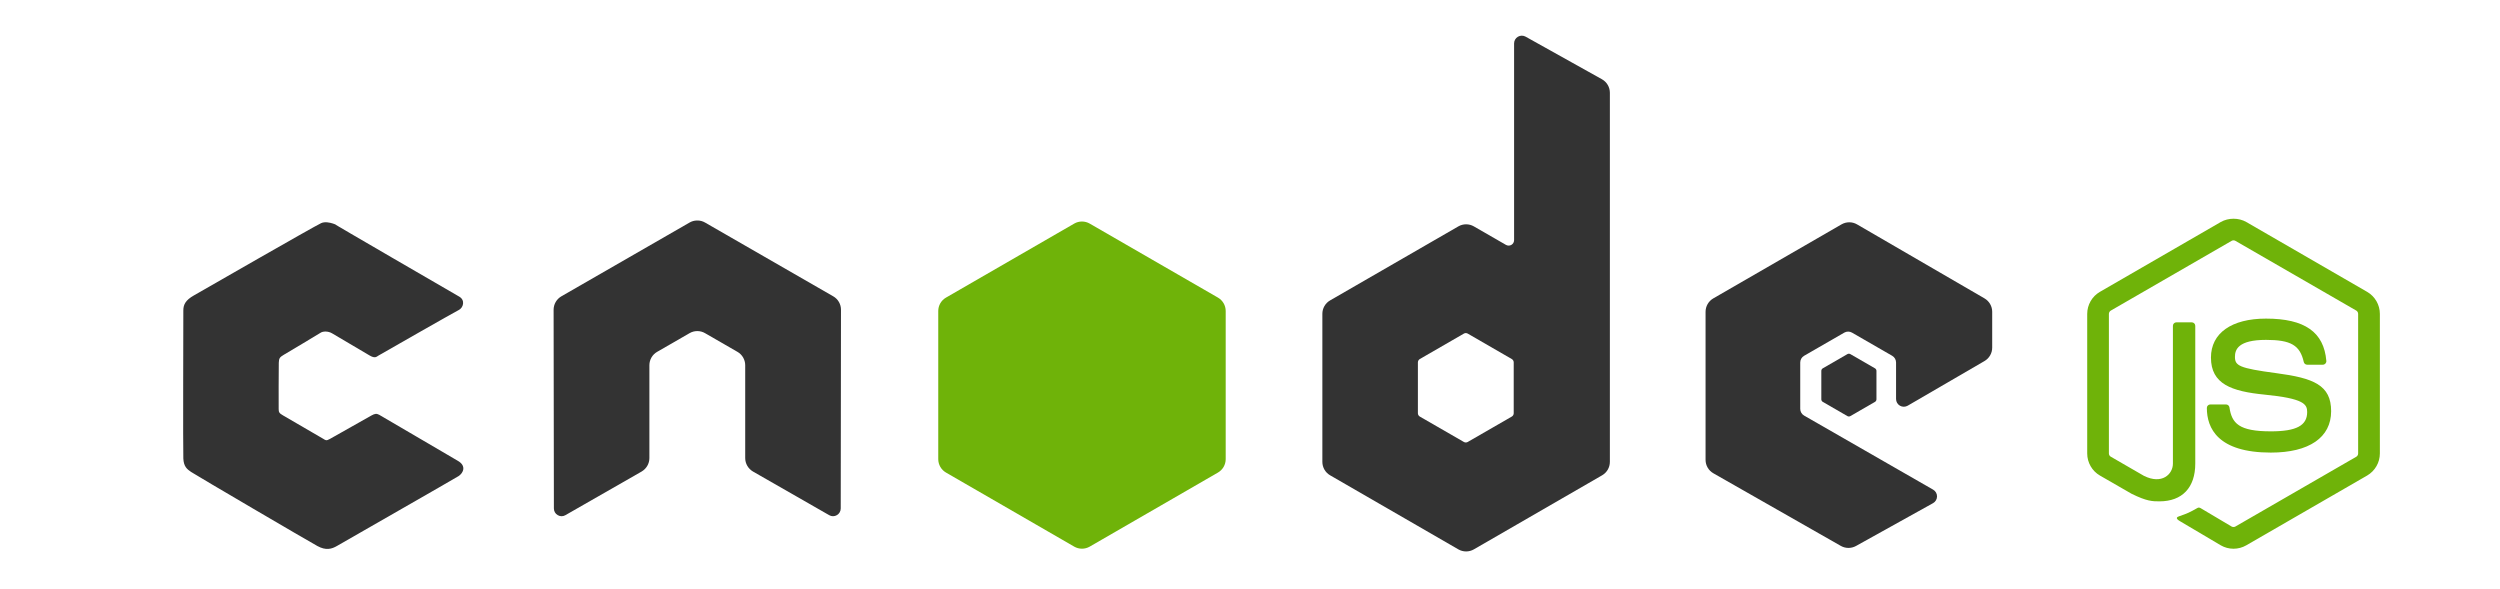 <?xml version="1.0" standalone="no"?><!DOCTYPE svg PUBLIC "-//W3C//DTD SVG 1.1//EN" "http://www.w3.org/Graphics/SVG/1.1/DTD/svg11.dtd"><svg t="1679844868757" class="icon" viewBox="0 0 4345 1024" version="1.1" xmlns="http://www.w3.org/2000/svg" p-id="53706" xmlns:xlink="http://www.w3.org/1999/xlink" width="848.633" height="200"><path d="M1461.642 538.397c0-9.686-5.093-18.586-13.457-23.383l-222.828-128.243c-3.771-2.215-7.997-3.367-12.269-3.538h-2.305c-4.263 0.17-8.48 1.323-12.305 3.538l-222.837 128.243c-8.302 4.799-13.475 13.699-13.475 23.383l0.491 345.308c0 4.807 2.494 9.275 6.719 11.625 4.137 2.483 9.248 2.483 13.367 0l132.435-75.818c8.373-4.986 13.465-13.753 13.465-23.349v-161.35c0-9.614 5.102-18.505 13.439-23.287l56.393-32.49c4.199-2.422 8.793-3.609 13.493-3.609 4.585 0 9.302 1.188 13.386 3.609l56.366 32.49c8.347 4.78 13.457 13.671 13.457 23.287v161.342c0 9.597 5.165 18.426 13.493 23.349l132.391 75.818c4.156 2.483 9.337 2.483 13.457 0 4.102-2.35 6.684-6.817 6.684-11.625l0.438-345.299z" fill="#333333" p-id="53707"></path><path d="M2651.51 63.709c-4.173-2.323-9.266-2.27-13.386 0.143-4.111 2.422-6.639 6.836-6.639 11.607v341.977c0 3.36-1.796 6.47-4.691 8.158-2.913 1.68-6.515 1.68-9.436 0l-55.812-32.159c-8.329-4.799-18.559-4.789-26.896 0.007l-222.917 128.655c-8.337 4.799-13.457 13.689-13.457 23.295v257.355c0 9.614 5.121 18.497 13.449 23.313l222.908 128.745c8.347 4.816 18.595 4.816 26.933 0l222.944-128.745c8.337-4.817 13.457-13.699 13.457-23.313v-641.507c0-9.757-5.281-18.756-13.806-23.51l-132.65-74.022zM2630.834 718.192c0 2.412-1.296 4.638-3.378 5.817l-76.524 44.123c-2.082 1.207-4.656 1.207-6.719 0l-76.542-44.123c-2.074-1.189-3.369-3.413-3.369-5.817v-88.382c0-2.404 1.296-4.62 3.36-5.817l76.542-44.205c2.074-1.207 4.647-1.207 6.738 0l76.524 44.205c2.074 1.207 3.369 3.423 3.369 5.817v88.382z" fill="#333333" p-id="53708"></path><path d="M3449.043 627.503c8.292-4.817 13.394-13.68 13.394-23.268v-62.362c0-9.588-5.102-18.461-13.403-23.277l-221.488-128.602c-8.347-4.843-18.623-4.852-26.986-0.036l-222.837 128.647c-8.337 4.817-13.457 13.699-13.457 23.313v257.284c0 9.678 5.182 18.595 13.591 23.376l221.452 126.189c8.167 4.665 18.175 4.709 26.396 0.161l133.937-74.452c4.263-2.377 6.898-6.836 6.916-11.687 0.036-4.852-2.547-9.346-6.746-11.75l-224.231-128.726c-4.199-2.395-6.773-6.854-6.773-11.67v-80.635c0-4.809 2.565-9.258 6.746-11.651l69.797-40.246c4.146-2.395 9.284-2.395 13.431 0l69.833 40.246c4.173 2.395 6.738 6.845 6.738 11.651v63.452c0 4.807 2.573 9.258 6.746 11.67 4.173 2.404 9.311 2.386 13.475-0.026l133.472-77.597z" fill="#333333" p-id="53709"></path><path d="M1866.988 388.601c8.329-4.807 18.586-4.807 26.914 0l222.882 128.629c8.346 4.799 13.475 13.689 13.475 23.313v257.445c0 9.625-5.129 18.505-13.457 23.322l-222.891 128.718c-8.337 4.807-18.595 4.807-26.933 0l-222.837-128.718c-8.327-4.816-13.457-13.699-13.457-23.322v-257.453c0-9.614 5.129-18.505 13.465-23.303l222.837-128.629z" fill="#6FB309" p-id="53710"></path><path d="M3881.822 953.708c-7.675 0-15.334-2.011-22.054-5.898l-70.172-41.515c-10.473-5.861-5.37-7.935-1.904-9.142 13.967-4.853 16.809-5.969 31.731-14.422 1.546-0.885 3.609-0.554 5.218 0.402l53.908 32.007c1.957 1.081 4.701 1.081 6.503 0l210.185-121.319c1.957-1.118 3.199-3.36 3.199-5.683v-242.575c0-2.368-1.251-4.583-3.253-5.782l-210.103-121.212c-1.939-1.134-4.522-1.134-6.47 0l-210.023 121.239c-2.046 1.171-3.333 3.449-3.333 5.754v242.567c0 2.323 1.286 4.521 3.315 5.62l57.563 33.259c31.239 15.62 50.379-2.77 50.379-21.258v-239.475c0-3.386 2.725-6.058 6.103-6.058h26.655c3.333 0 6.095 2.672 6.095 6.058v239.475c0 41.693-22.705 65.605-62.237 65.605-12.153 0-21.713 0-48.413-13.153l-55.116-31.731c-13.618-7.882-22.043-22.59-22.043-38.343v-242.567c0-15.754 8.417-30.471 22.043-38.307l210.174-121.453c13.305-7.515 30.988-7.515 44.177 0l210.158 121.453c13.618 7.882 22.087 22.553 22.087 38.307v242.567c0 15.754-8.462 30.407-22.087 38.343l-210.158 121.337c-6.719 3.888-14.361 5.898-22.133 5.898z" fill="#6FB309" p-id="53711"></path><path d="M3946.748 786.603c-91.984 0-111.239-42.221-111.239-77.623 0-3.367 2.707-6.058 6.076-6.058h27.173c3.03 0 5.567 2.172 6.032 5.138 4.102 27.673 16.334 41.622 71.967 41.622 44.267 0 63.121-10.017 63.121-33.508 0-13.538-5.344-23.59-74.157-30.327-57.518-5.701-93.073-18.407-93.073-64.409 0-42.399 35.742-67.696 95.674-67.696 67.33 0 100.642 23.366 104.869 73.513 0.161 1.724-0.465 3.386-1.617 4.673-1.153 1.207-2.752 1.939-4.45 1.939h-27.271c-2.833 0-5.325-2.011-5.906-4.746-6.532-29.111-22.455-38.414-65.632-38.414-48.341 0-53.963 16.843-53.963 29.461 0 15.289 6.63 19.738 71.905 28.38 64.597 8.533 95.273 20.633 95.273 66.034 0 45.795-38.191 72.021-104.779 72.021z" fill="#6FB309" p-id="53712"></path><path d="M3210.772 615.459c1.599-0.929 3.556-0.929 5.155 0l42.774 24.681c1.609 0.921 2.582 2.627 2.582 4.467v49.388c0 1.85-0.974 3.547-2.582 4.478l-42.774 24.689c-1.599 0.921-3.556 0.921-5.155 0l-42.74-24.689c-1.609-0.929-2.582-2.627-2.582-4.478v-49.388c0-1.84 0.974-3.547 2.582-4.467l42.74-24.681z" fill="#333333" p-id="53713"></path><path d="M642.182 617.711c9.811 5.808 12.134 2.279 15.566 0.313 3.44-1.975 131.309-75.157 139.45-79.143 8.149-3.985 11.75-17.111 1.019-23.322-10.732-6.228-227.054-131.542-216.609-126.172 11.25 5.773-10.74-7.407-23.465-1.564-12.734 5.843-207.583 117.879-221.398 125.767-13.806 7.89-18.158 15.468-18.113 25.975 0.036 10.508-0.697 243.523 0 257.355 0.697 13.833 6.166 18.336 13.457 23.313 7.292 4.986 204.635 120.676 219.566 128.763 14.932 8.105 24.734 5.335 34.43-0.358 9.696-5.71 203.081-116.19 210.818-121.114 7.738-4.924 14.771-17.594-1.402-26.736-16.182-9.132-132.06-77.678-136.527-79.911s-7.113-2.279-13.582 1.349c-6.47 3.646-64.533 36.297-71.601 40.425s-8.078 2.27-11.465 0.295c-3.378-1.984-63.309-36.949-70.225-40.845s-7.738-5.861-7.756-11.169c-0.007-5.299-0.161-72.566 0.205-80.403 0.358-7.837 1.475-9.597 8.596-13.833 7.122-4.236 59.824-35.545 64.033-38.361 4.199-2.815 13.037-3.083 19.935 0.965 6.898 4.039 55.258 32.588 65.069 38.406z" fill="#333333" p-id="53714"></path></svg>